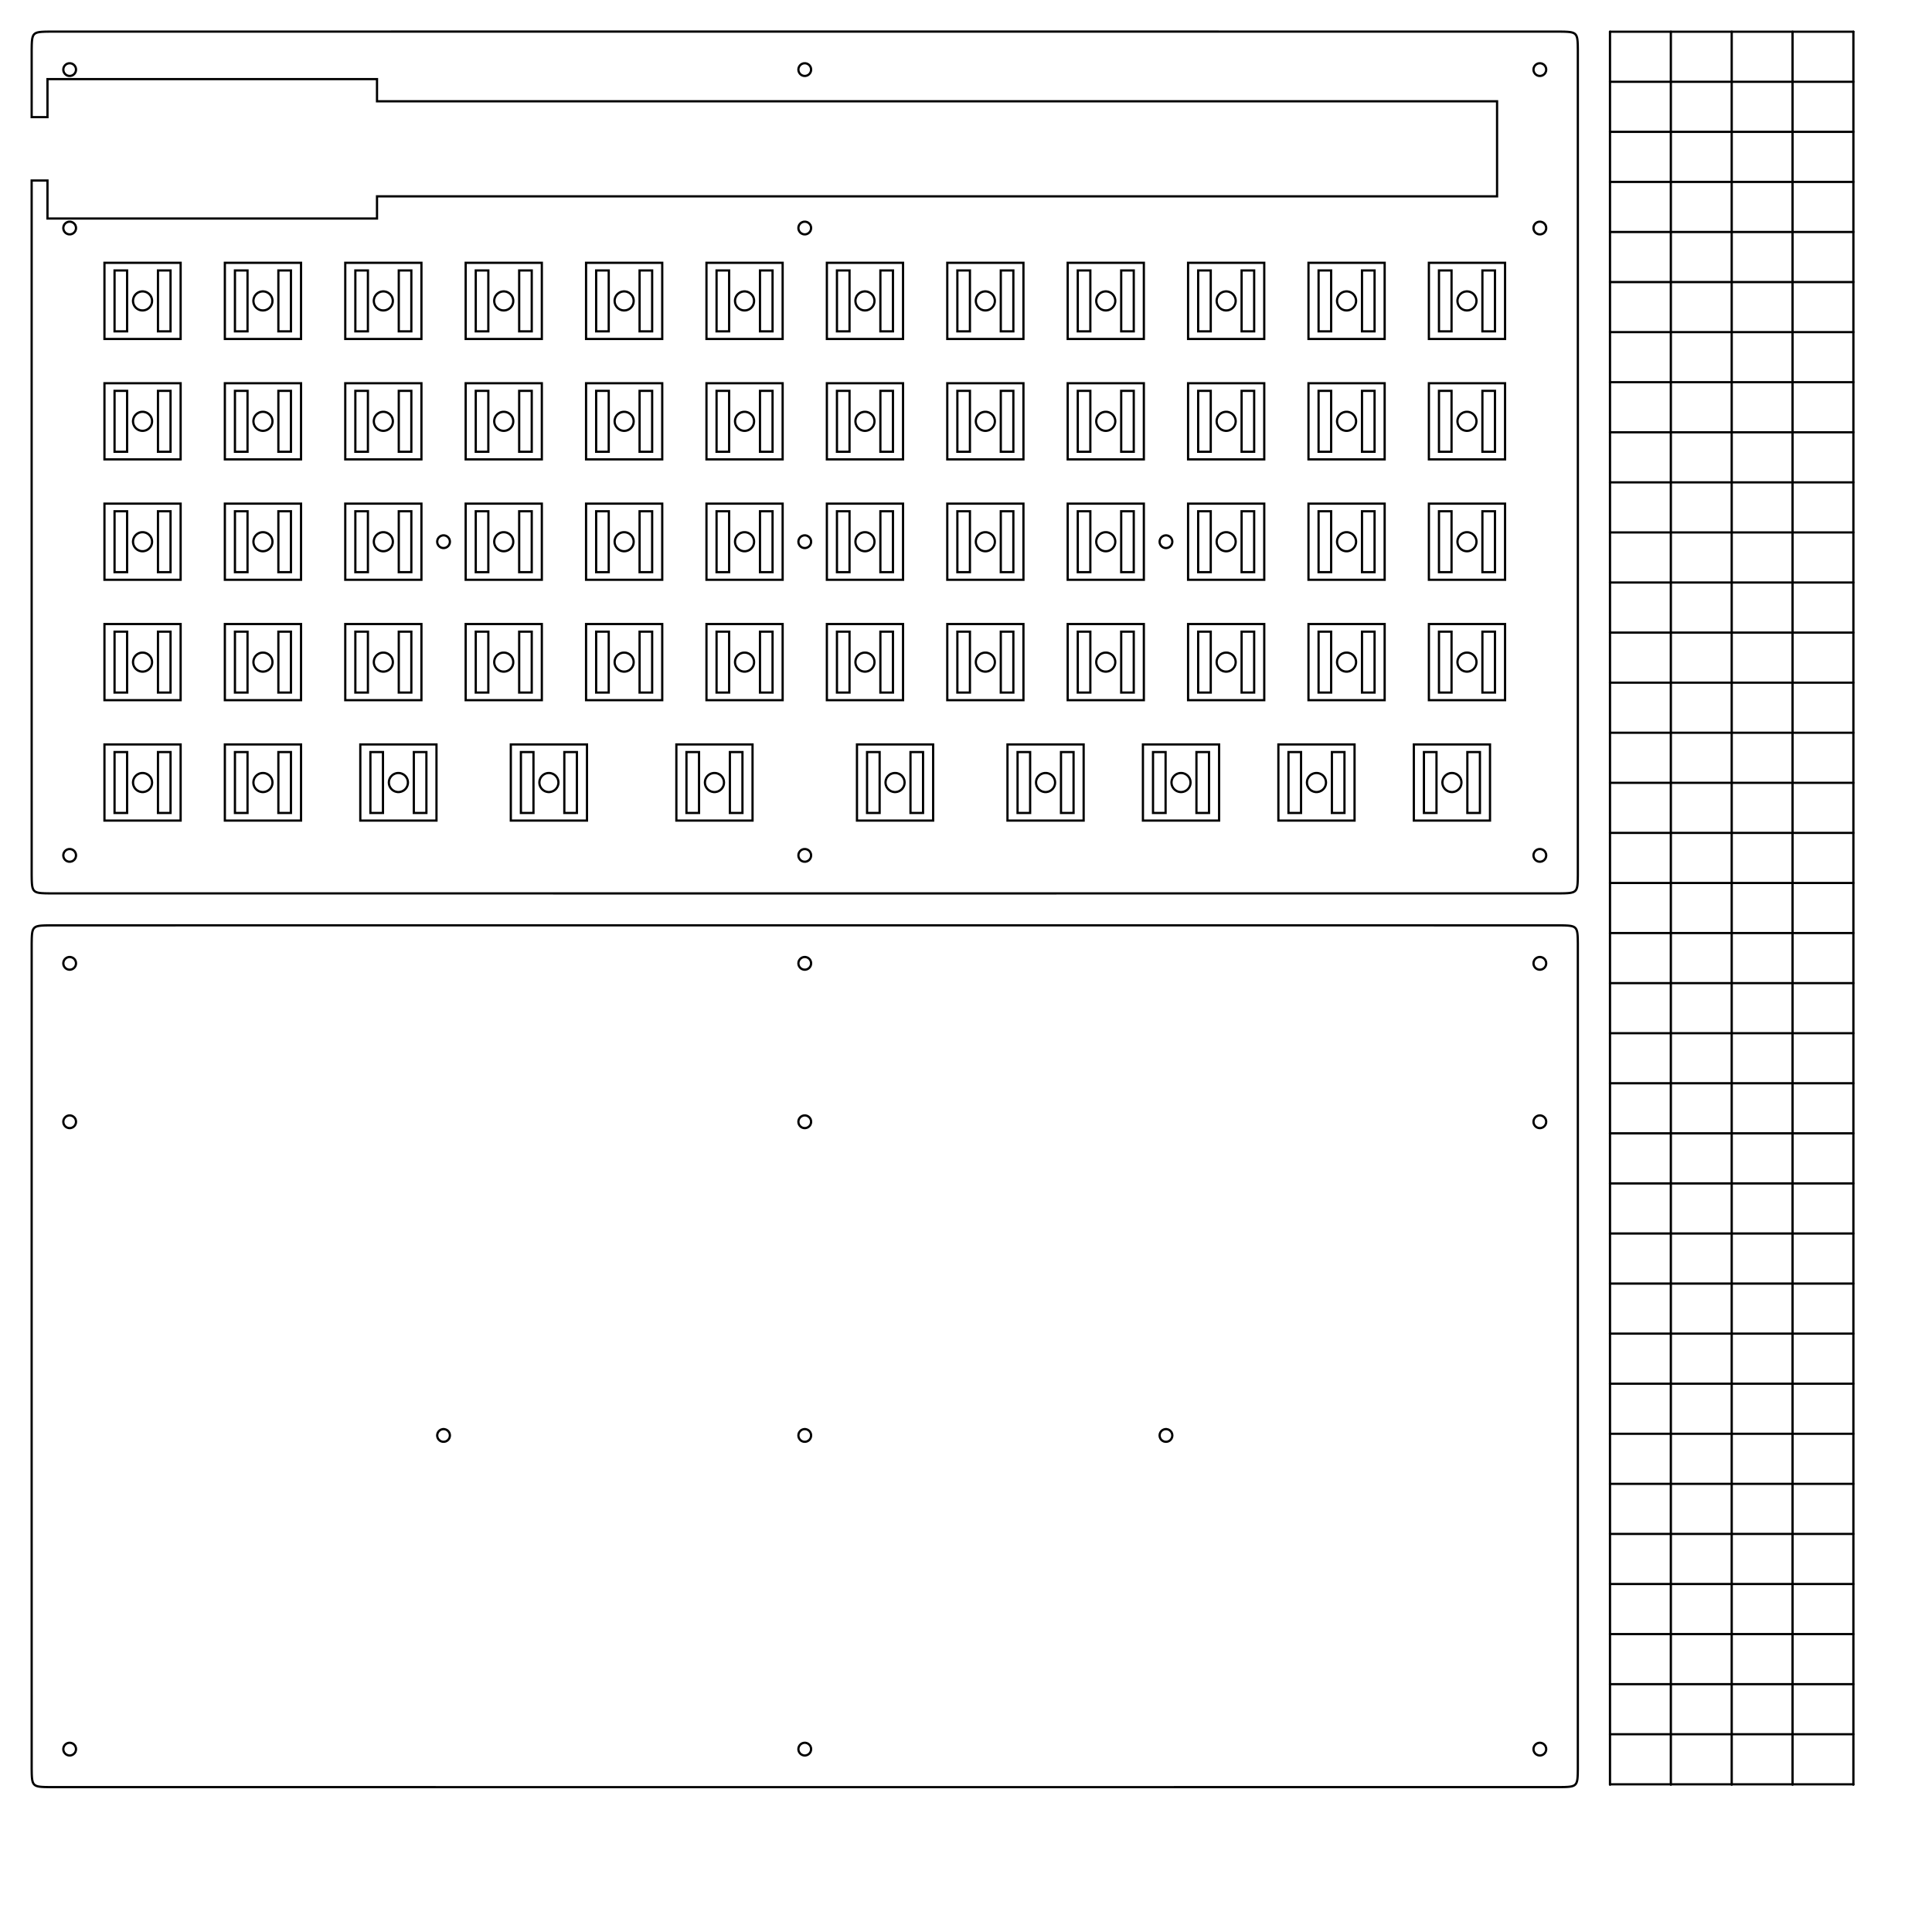<?xml version="1.0" encoding="UTF-8" standalone="no"?>
<!DOCTYPE svg PUBLIC "-//W3C//DTD SVG 1.1//EN" "http://www.w3.org/Graphics/SVG/1.1/DTD/svg11.dtd">
<svg width="12in" height="12in" viewBox="0 0 1152 1152" version="1.1" xmlns="http://www.w3.org/2000/svg" xmlns:xlink="http://www.w3.org/1999/xlink" xml:space="preserve" xmlns:serif="http://www.serif.com/" style="fill-rule:evenodd;clip-rule:evenodd;">
    <g id="Sheet-1-Cuts" serif:id="Sheet 1 Cuts">
        <g id="Bottom" transform="matrix(1.333,0,0,1.333,-102.047,274.016)">
            <path d="M774.247,593.846L776.52,593.807L777.841,593.741L778.771,593.649L779.474,593.527L780.038,593.375L780.497,593.188L780.877,592.963L781.197,592.695L781.466,592.376L781.69,591.996L781.877,591.539L782.031,590.981L782.152,590.28L782.246,589.362L782.311,588.054L782.348,585.817L782.362,401.102L782.348,216.387L782.311,214.15L782.246,212.843L782.152,211.924L782.031,211.224L781.877,210.666L781.69,210.209L781.466,209.828L781.197,209.51L780.877,209.242L780.497,209.017L780.038,208.83L779.474,208.677L778.771,208.556L777.841,208.463L776.52,208.398L774.247,208.359L436.535,208.346L98.824,208.359L96.551,208.398L95.23,208.463L94.3,208.556L93.597,208.677L93.033,208.83L92.574,209.017L92.194,209.242L91.874,209.51L91.604,209.828L91.38,210.209L91.193,210.666L91.04,211.224L90.918,211.924L90.825,212.843L90.76,214.15L90.723,216.387L90.709,401.102L90.723,585.817L90.76,588.054L90.825,589.362L90.918,590.28L91.04,590.981L91.193,591.539L91.38,591.996L91.604,592.376L91.874,592.695L92.194,592.963L92.574,593.188L93.033,593.375L93.597,593.527L94.3,593.649L95.23,593.741L96.551,593.807L98.824,593.846L436.535,593.858L774.247,593.846ZM107.374,228.182L106.707,228.018L106.098,227.699L105.585,227.243L105.194,226.678L104.95,226.036L104.868,225.354L104.95,224.673L105.194,224.031L105.585,223.465L106.098,223.01L106.707,222.691L107.374,222.526L108.06,222.526L108.726,222.691L109.335,223.01L109.848,223.465L110.239,224.031L110.483,224.673L110.565,225.354L110.483,226.036L110.239,226.678L109.848,227.243L109.335,227.699L108.726,228.018L108.06,228.182L107.374,228.182ZM436.192,228.182L435.525,228.018L434.917,227.699L434.403,227.243L434.013,226.678L433.769,226.036L433.687,225.354L433.769,224.673L434.013,224.031L434.403,223.465L434.917,223.01L435.525,222.691L436.192,222.526L436.879,222.526L437.546,222.691L438.154,223.01L438.668,223.465L439.058,224.031L439.301,224.673L439.384,225.354L439.301,226.036L439.058,226.678L438.668,227.243L438.154,227.699L437.546,228.018L436.879,228.182L436.192,228.182ZM765.011,228.182L764.345,228.018L763.736,227.699L763.223,227.243L762.831,226.678L762.588,226.036L762.506,225.354L762.588,224.673L762.831,224.031L763.223,223.465L763.736,223.01L764.345,222.691L765.011,222.526L765.697,222.526L766.363,222.691L766.973,223.01L767.486,223.465L767.877,224.031L768.121,224.673L768.203,225.354L768.121,226.036L767.877,226.678L767.486,227.243L766.973,227.699L766.363,228.018L765.697,228.182L765.011,228.182ZM107.374,299.049L106.707,298.884L106.098,298.565L105.585,298.109L105.194,297.544L104.95,296.902L104.868,296.22L104.95,295.539L105.194,294.897L105.585,294.331L106.098,293.876L106.707,293.557L107.374,293.392L108.06,293.392L108.726,293.557L109.335,293.876L109.848,294.331L110.239,294.897L110.483,295.539L110.565,296.22L110.483,296.902L110.239,297.544L109.848,298.109L109.335,298.565L108.726,298.884L108.06,299.049L107.374,299.049ZM436.192,299.049L435.525,298.884L434.917,298.565L434.403,298.109L434.013,297.544L433.769,296.902L433.687,296.22L433.769,295.539L434.013,294.897L434.403,294.331L434.917,293.876L435.525,293.557L436.192,293.392L436.879,293.392L437.546,293.557L438.154,293.876L438.668,294.331L439.058,294.897L439.301,295.539L439.384,296.22L439.301,296.902L439.058,297.544L438.668,298.109L438.154,298.565L437.546,298.884L436.879,299.049L436.192,299.049ZM765.011,299.049L764.345,298.884L763.736,298.565L763.223,298.109L762.831,297.544L762.588,296.902L762.506,296.22L762.588,295.539L762.831,294.897L763.223,294.331L763.736,293.876L764.345,293.557L765.011,293.392L765.697,293.392L766.363,293.557L766.973,293.876L767.486,294.331L767.877,294.897L768.121,295.539L768.203,296.22L768.121,296.902L767.877,297.544L767.486,298.109L766.973,298.565L766.363,298.884L765.697,299.049L765.011,299.049ZM274.617,439.363L273.95,439.199L273.342,438.88L272.828,438.425L272.438,437.859L272.195,437.217L272.112,436.535L272.195,435.854L272.438,435.212L272.828,434.646L273.342,434.191L273.95,433.872L274.617,433.707L275.304,433.707L275.971,433.872L276.579,434.191L277.093,434.646L277.483,435.212L277.727,435.854L277.809,436.535L277.727,437.217L277.483,437.859L277.093,438.425L276.579,438.88L275.971,439.199L275.304,439.363L274.617,439.363ZM436.192,439.363L435.525,439.199L434.917,438.88L434.403,438.425L434.013,437.859L433.769,437.217L433.687,436.535L433.769,435.854L434.013,435.212L434.403,434.646L434.917,434.191L435.525,433.872L436.192,433.707L436.879,433.707L437.546,433.872L438.154,434.191L438.668,434.646L439.058,435.212L439.301,435.854L439.384,436.535L439.301,437.217L439.058,437.859L438.668,438.425L438.154,438.88L437.546,439.199L436.879,439.363L436.192,439.363ZM597.767,439.363L597.1,439.199L596.492,438.88L595.978,438.425L595.588,437.859L595.344,437.217L595.261,436.535L595.344,435.854L595.588,435.212L595.978,434.646L596.492,434.191L597.1,433.872L597.767,433.707L598.454,433.707L599.121,433.872L599.729,434.191L600.243,434.646L600.633,435.212L600.876,435.854L600.959,436.535L600.876,437.217L600.633,437.859L600.243,438.425L599.729,438.88L599.121,439.199L598.454,439.363L597.767,439.363ZM107.374,579.679L106.707,579.514L106.098,579.195L105.585,578.739L105.194,578.174L104.95,577.532L104.868,576.85L104.95,576.169L105.194,575.527L105.585,574.961L106.098,574.506L106.707,574.187L107.374,574.022L108.06,574.022L108.726,574.187L109.335,574.506L109.848,574.961L110.239,575.527L110.483,576.169L110.565,576.85L110.483,577.532L110.239,578.174L109.848,578.739L109.335,579.195L108.726,579.514L108.06,579.679L107.374,579.679ZM436.192,579.679L435.525,579.514L434.917,579.195L434.403,578.739L434.013,578.174L433.769,577.532L433.687,576.85L433.769,576.169L434.013,575.527L434.403,574.961L434.917,574.506L435.525,574.187L436.192,574.022L436.879,574.022L437.546,574.187L438.154,574.506L438.668,574.961L439.058,575.527L439.301,576.169L439.384,576.85L439.301,577.532L439.058,578.174L438.668,578.739L438.154,579.195L437.546,579.514L436.879,579.679L436.192,579.679ZM765.011,579.679L764.345,579.514L763.736,579.195L763.223,578.739L762.831,578.174L762.588,577.532L762.506,576.85L762.588,576.169L762.831,575.527L763.223,574.961L763.736,574.506L764.345,574.187L765.011,574.022L765.697,574.022L766.363,574.187L766.973,574.506L767.486,574.961L767.877,575.527L768.121,576.169L768.203,576.85L768.121,577.532L767.877,578.174L767.486,578.739L766.973,579.195L766.363,579.514L765.697,579.679L765.011,579.679Z" style="fill:none;fill-rule:nonzero;stroke:black;stroke-width:1px;"/>
        </g>
        <g id="Inner-1" serif:id="Inner 1" transform="matrix(1.333,0,0,1.333,-102.047,-258.898)">
            <path d="M774.247,593.846L436.535,593.858L98.824,593.846L96.551,593.807L95.23,593.741L94.3,593.649L93.597,593.527L93.033,593.375L92.574,593.188L92.194,592.963L91.874,592.695L91.604,592.376L91.38,591.996L91.193,591.539L91.04,590.981L90.918,590.28L90.825,589.362L90.76,588.054L90.723,585.817L90.709,401.102L90.717,274.961L97.795,274.961L97.795,291.969L245.197,291.969L245.197,282.047L746.22,282.047L746.22,239.528L245.197,239.528L245.197,229.606L97.795,229.606L97.795,246.614L90.72,246.614L90.723,216.387L90.76,214.15L90.825,212.843L90.918,211.924L91.04,211.224L91.193,210.666L91.38,210.209L91.604,209.828L91.874,209.51L92.194,209.242L92.574,209.017L93.033,208.83L93.597,208.677L94.3,208.556L95.23,208.463L96.551,208.398L98.824,208.359L436.535,208.346L774.247,208.359L776.52,208.398L777.841,208.463L778.771,208.556L779.474,208.677L780.038,208.83L780.497,209.017L780.877,209.242L781.197,209.51L781.466,209.828L781.69,210.209L781.877,210.666L782.031,211.224L782.152,211.924L782.246,212.843L782.311,214.15L782.348,216.387L782.362,401.102L782.348,585.817L782.311,588.054L782.246,589.362L782.152,590.28L782.031,590.981L781.877,591.539L781.69,591.996L781.466,592.376L781.197,592.695L780.877,592.963L780.497,593.188L780.038,593.375L779.474,593.527L778.771,593.649L777.841,593.741L776.52,593.807L774.247,593.846ZM230.995,399.713L265.068,399.713L265.068,365.641L230.995,365.641L230.995,399.713ZM177.137,507.43L211.209,507.43L211.209,473.357L177.137,473.357L177.137,507.43ZM661.861,507.43L695.934,507.43L695.934,473.357L661.861,473.357L661.861,507.43ZM284.854,507.43L318.926,507.43L318.926,473.357L284.854,473.357L284.854,507.43ZM230.995,453.572L265.068,453.572L265.068,419.499L230.995,419.499L230.995,453.572ZM284.854,345.855L318.926,345.855L318.926,311.783L284.854,311.783L284.854,345.855ZM608.003,345.855L642.076,345.855L642.076,311.783L608.003,311.783L608.003,345.855ZM230.995,507.43L265.068,507.43L265.068,473.357L230.995,473.357L230.995,507.43ZM715.72,507.43L749.792,507.43L749.792,473.357L715.72,473.357L715.72,507.43ZM123.279,507.43L157.351,507.43L157.351,473.357L123.279,473.357L123.279,507.43ZM392.57,399.713L426.643,399.713L426.643,365.641L392.57,365.641L392.57,399.713ZM177.137,345.855L211.209,345.855L211.209,311.783L177.137,311.783L177.137,345.855ZM177.137,399.713L211.209,399.713L211.209,365.641L177.137,365.641L177.137,399.713ZM608.003,453.572L642.076,453.572L642.076,419.499L608.003,419.499L608.003,453.572ZM661.861,453.572L695.934,453.572L695.934,419.499L661.861,419.499L661.861,453.572ZM107.374,228.182L108.06,228.182L108.726,228.018L109.335,227.699L109.848,227.243L110.239,226.678L110.483,226.036L110.565,225.354L110.483,224.673L110.239,224.031L109.848,223.465L109.335,223.01L108.726,222.691L108.06,222.526L107.374,222.526L106.707,222.691L106.098,223.01L105.585,223.465L105.194,224.031L104.95,224.673L104.868,225.354L104.95,226.036L105.194,226.678L105.585,227.243L106.098,227.699L106.707,228.018L107.374,228.182ZM284.854,453.572L318.926,453.572L318.926,419.499L284.854,419.499L284.854,453.572ZM436.192,228.182L436.879,228.182L437.546,228.018L438.154,227.699L438.668,227.243L439.058,226.678L439.301,226.036L439.384,225.354L439.301,224.673L439.058,224.031L438.668,223.465L438.154,223.01L437.546,222.691L436.879,222.526L436.192,222.526L435.525,222.691L434.917,223.01L434.403,223.465L434.013,224.031L433.769,224.673L433.687,225.354L433.769,226.036L434.013,226.678L434.403,227.243L434.917,227.699L435.525,228.018L436.192,228.182ZM338.712,453.572L372.784,453.572L372.784,419.499L338.712,419.499L338.712,453.572ZM392.57,453.572L426.643,453.572L426.643,419.499L392.57,419.499L392.57,453.572ZM708.987,561.288L743.06,561.288L743.06,527.216L708.987,527.216L708.987,561.288ZM648.397,561.288L682.469,561.288L682.469,527.216L648.397,527.216L648.397,561.288ZM392.57,345.855L426.643,345.855L426.643,311.783L392.57,311.783L392.57,345.855ZM554.145,453.572L588.217,453.572L588.217,419.499L554.145,419.499L554.145,453.572ZM446.428,453.572L480.501,453.572L480.501,419.499L446.428,419.499L446.428,453.572ZM177.137,453.572L211.209,453.572L211.209,419.499L177.137,419.499L177.137,453.572ZM123.279,561.288L157.351,561.288L157.351,527.216L123.279,527.216L123.279,561.288ZM177.137,561.288L211.209,561.288L211.209,527.216L177.137,527.216L177.137,561.288ZM107.374,299.049L108.06,299.049L108.726,298.884L109.335,298.565L109.848,298.109L110.239,297.544L110.483,296.902L110.565,296.22L110.483,295.539L110.239,294.897L109.848,294.331L109.335,293.876L108.726,293.557L108.06,293.392L107.374,293.392L106.707,293.557L106.098,293.876L105.585,294.331L105.194,294.897L104.95,295.539L104.868,296.22L104.95,296.902L105.194,297.544L105.585,298.109L106.098,298.565L106.707,298.884L107.374,299.049ZM446.428,345.855L480.501,345.855L480.501,311.783L446.428,311.783L446.428,345.855ZM338.712,507.43L372.784,507.43L372.784,473.357L338.712,473.357L338.712,507.43ZM392.57,507.43L426.643,507.43L426.643,473.357L392.57,473.357L392.57,507.43ZM715.72,399.713L749.792,399.713L749.792,365.641L715.72,365.641L715.72,399.713ZM107.374,579.679L108.06,579.679L108.726,579.514L109.335,579.195L109.848,578.739L110.239,578.174L110.483,577.532L110.565,576.85L110.483,576.169L110.239,575.527L109.848,574.961L109.335,574.506L108.726,574.187L108.06,574.022L107.374,574.022L106.707,574.187L106.098,574.506L105.585,574.961L105.194,575.527L104.95,576.169L104.868,576.85L104.95,577.532L105.194,578.174L105.585,578.739L106.098,579.195L106.707,579.514L107.374,579.679ZM436.192,579.679L436.879,579.679L437.546,579.514L438.154,579.195L438.668,578.739L439.058,578.174L439.301,577.532L439.384,576.85L439.301,576.169L439.058,575.527L438.668,574.961L438.154,574.506L437.546,574.187L436.879,574.022L436.192,574.022L435.525,574.187L434.917,574.506L434.403,574.961L434.013,575.527L433.769,576.169L433.687,576.85L433.769,577.532L434.013,578.174L434.403,578.739L434.917,579.195L435.525,579.514L436.192,579.679ZM715.72,453.572L749.792,453.572L749.792,419.499L715.72,419.499L715.72,453.572ZM123.279,453.572L157.351,453.572L157.351,419.499L123.279,419.499L123.279,453.572ZM661.861,345.855L695.934,345.855L695.934,311.783L661.861,311.783L661.861,345.855ZM554.145,345.855L588.217,345.855L588.217,311.783L554.145,311.783L554.145,345.855ZM123.279,345.855L157.351,345.855L157.351,311.783L123.279,311.783L123.279,345.855ZM338.712,345.855L372.784,345.855L372.784,311.783L338.712,311.783L338.712,345.855ZM379.106,561.288L413.178,561.288L413.178,527.216L379.106,527.216L379.106,561.288ZM554.145,399.713L588.217,399.713L588.217,365.641L554.145,365.641L554.145,399.713ZM500.287,399.713L534.359,399.713L534.359,365.641L500.287,365.641L500.287,399.713ZM587.806,561.288L621.879,561.288L621.879,527.216L587.806,527.216L587.806,561.288ZM527.216,561.288L561.288,561.288L561.288,527.216L527.216,527.216L527.216,561.288ZM237.728,561.288L271.8,561.288L271.8,527.216L237.728,527.216L237.728,561.288ZM765.011,579.679L765.697,579.679L766.363,579.514L766.973,579.195L767.486,578.739L767.877,578.174L768.121,577.532L768.203,576.85L768.121,576.169L767.877,575.527L767.486,574.961L766.973,574.506L766.363,574.187L765.697,574.022L765.011,574.022L764.345,574.187L763.736,574.506L763.223,574.961L762.831,575.527L762.588,576.169L762.506,576.85L762.588,577.532L762.831,578.174L763.223,578.739L763.736,579.195L764.345,579.514L765.011,579.679ZM436.192,299.049L436.879,299.049L437.546,298.884L438.154,298.565L438.668,298.109L439.058,297.544L439.301,296.902L439.384,296.22L439.301,295.539L439.058,294.897L438.668,294.331L438.154,293.876L437.546,293.557L436.879,293.392L436.192,293.392L435.525,293.557L434.917,293.876L434.403,294.331L434.013,294.897L433.769,295.539L433.687,296.22L433.769,296.902L434.013,297.544L434.403,298.109L434.917,298.565L435.525,298.884L436.192,299.049ZM715.72,345.855L749.792,345.855L749.792,311.783L715.72,311.783L715.72,345.855ZM500.287,345.855L534.359,345.855L534.359,311.783L500.287,311.783L500.287,345.855ZM765.011,299.049L765.697,299.049L766.363,298.884L766.973,298.565L767.486,298.109L767.877,297.544L768.121,296.902L768.203,296.22L768.121,295.539L767.877,294.897L767.486,294.331L766.973,293.876L766.363,293.557L765.697,293.392L765.011,293.392L764.345,293.557L763.736,293.876L763.223,294.331L762.831,294.897L762.588,295.539L762.506,296.22L762.588,296.902L762.831,297.544L763.223,298.109L763.736,298.565L764.345,298.884L765.011,299.049ZM274.617,439.363L275.304,439.363L275.971,439.199L276.579,438.88L277.093,438.425L277.483,437.859L277.727,437.217L277.809,436.535L277.727,435.854L277.483,435.212L277.093,434.646L276.579,434.191L275.971,433.872L275.304,433.707L274.617,433.707L273.95,433.872L273.342,434.191L272.828,434.646L272.438,435.212L272.195,435.854L272.112,436.535L272.195,437.217L272.438,437.859L272.828,438.425L273.342,438.88L273.95,439.199L274.617,439.363ZM436.192,439.363L436.879,439.363L437.546,439.199L438.154,438.88L438.668,438.425L439.058,437.859L439.301,437.217L439.384,436.535L439.301,435.854L439.058,435.212L438.668,434.646L438.154,434.191L437.546,433.872L436.879,433.707L436.192,433.707L435.525,433.872L434.917,434.191L434.403,434.646L434.013,435.212L433.769,435.854L433.687,436.535L433.769,437.217L434.013,437.859L434.403,438.425L434.917,438.88L435.525,439.199L436.192,439.363ZM597.767,439.363L598.454,439.363L599.121,439.199L599.729,438.88L600.243,438.425L600.633,437.859L600.876,437.217L600.959,436.535L600.876,435.854L600.633,435.212L600.243,434.646L599.729,434.191L599.121,433.872L598.454,433.707L597.767,433.707L597.1,433.872L596.492,434.191L595.978,434.646L595.588,435.212L595.344,435.854L595.261,436.535L595.344,437.217L595.588,437.859L595.978,438.425L596.492,438.88L597.1,439.199L597.767,439.363ZM446.428,399.713L480.501,399.713L480.501,365.641L446.428,365.641L446.428,399.713ZM284.854,399.713L318.926,399.713L318.926,365.641L284.854,365.641L284.854,399.713ZM608.003,399.713L642.076,399.713L642.076,365.641L608.003,365.641L608.003,399.713ZM765.011,228.182L765.697,228.182L766.363,228.018L766.973,227.699L767.486,227.243L767.877,226.678L768.121,226.036L768.203,225.354L768.121,224.673L767.877,224.031L767.486,223.465L766.973,223.01L766.363,222.691L765.697,222.526L765.011,222.526L764.345,222.691L763.736,223.01L763.223,223.465L762.831,224.031L762.588,224.673L762.506,225.354L762.588,226.036L762.831,226.678L763.223,227.243L763.736,227.699L764.345,228.018L765.011,228.182ZM446.428,507.43L480.501,507.43L480.501,473.357L446.428,473.357L446.428,507.43ZM500.287,507.43L534.359,507.43L534.359,473.357L500.287,473.357L500.287,507.43ZM554.145,507.43L588.217,507.43L588.217,473.357L554.145,473.357L554.145,507.43ZM608.003,507.43L642.076,507.43L642.076,473.357L608.003,473.357L608.003,507.43ZM500.287,453.572L534.359,453.572L534.359,419.499L500.287,419.499L500.287,453.572ZM230.995,345.855L265.068,345.855L265.068,311.783L230.995,311.783L230.995,345.855ZM661.861,399.713L695.934,399.713L695.934,365.641L661.861,365.641L661.861,399.713ZM338.712,399.713L372.784,399.713L372.784,365.641L338.712,365.641L338.712,399.713ZM123.279,399.713L157.351,399.713L157.351,365.641L123.279,365.641L123.279,399.713ZM459.893,561.288L493.965,561.288L493.965,527.216L459.893,527.216L459.893,561.288ZM305.05,561.288L339.123,561.288L339.123,527.216L305.05,527.216L305.05,561.288Z" style="fill:none;stroke:black;stroke-width:1px;"/>
        </g>
        <g id="Stem-Cuts" serif:id="Stem Cuts" transform="matrix(1.333,0,0,1.333,-102.047,-231.465)">
            <path d="M564.28,294.624L558.657,294.624L558.657,321.865L564.28,321.865L564.28,294.624ZM529.847,294.624L524.224,294.624L524.224,321.865L529.847,321.865L529.847,294.624ZM133.413,294.624L127.791,294.624L127.791,321.865L133.413,321.865L133.413,294.624ZM152.838,294.624L147.217,294.624L147.217,321.865L152.838,321.865L152.838,294.624ZM745.279,294.624L739.658,294.624L739.658,321.865L745.279,321.865L745.279,294.624ZM187.272,294.624L181.649,294.624L181.649,321.865L187.272,321.865L187.272,294.624ZM206.697,294.624L201.074,294.624L201.074,321.865L206.697,321.865L206.697,294.624ZM725.854,294.624L720.232,294.624L720.232,321.865L725.854,321.865L725.854,294.624ZM241.13,294.624L235.507,294.624L235.507,321.865L241.13,321.865L241.13,294.624ZM260.556,294.624L254.933,294.624L254.933,321.865L260.556,321.865L260.556,294.624ZM691.422,294.624L685.799,294.624L685.799,321.865L691.422,321.865L691.422,294.624ZM294.989,294.624L289.366,294.624L289.366,321.865L294.989,321.865L294.989,294.624ZM314.414,294.624L308.791,294.624L308.791,321.865L314.414,321.865L314.414,294.624ZM671.996,294.624L666.374,294.624L666.374,321.865L671.996,321.865L671.996,294.624ZM348.847,294.624L343.224,294.624L343.224,321.865L348.847,321.865L348.847,294.624ZM368.272,294.624L362.649,294.624L362.649,321.865L368.272,321.865L368.272,294.624ZM637.563,294.624L631.941,294.624L631.941,321.865L637.563,321.865L637.563,294.624ZM402.705,294.624L397.082,294.624L397.082,321.865L402.705,321.865L402.705,294.624ZM422.13,294.624L416.508,294.624L416.508,321.865L422.13,321.865L422.13,294.624ZM618.138,294.624L612.515,294.624L612.515,321.865L618.138,321.865L618.138,294.624ZM456.563,294.624L450.941,294.624L450.941,321.865L456.563,321.865L456.563,294.624ZM475.989,294.624L470.366,294.624L470.366,321.865L475.989,321.865L475.989,294.624ZM583.705,294.624L578.082,294.624L578.082,321.865L583.705,321.865L583.705,294.624ZM510.422,294.624L504.799,294.624L504.799,321.865L510.422,321.865L510.422,294.624ZM410.654,312.38L411.32,312.151L411.94,311.816L412.496,311.384L412.973,310.865L413.358,310.275L413.641,309.63L413.814,308.947L413.872,308.245L413.814,307.543L413.641,306.859L413.358,306.214L412.973,305.624L412.496,305.106L411.94,304.673L411.32,304.338L410.654,304.109L409.959,303.993L409.254,303.993L408.559,304.109L407.892,304.338L407.273,304.673L406.717,305.106L406.24,305.624L405.854,306.214L405.571,306.859L405.398,307.543L405.34,308.245L405.398,308.947L405.571,309.63L405.854,310.275L406.24,310.865L406.717,311.384L407.273,311.816L407.892,312.151L408.559,312.38L409.254,312.496L409.959,312.496L410.654,312.38ZM195.221,312.38L195.887,312.151L196.507,311.816L197.063,311.384L197.54,310.865L197.925,310.275L198.208,309.63L198.381,308.947L198.439,308.245L198.381,307.543L198.208,306.859L197.925,306.214L197.54,305.624L197.063,305.106L196.507,304.673L195.887,304.338L195.221,304.109L194.526,303.993L193.821,303.993L193.126,304.109L192.459,304.338L191.84,304.673L191.284,305.106L190.807,305.624L190.421,306.214L190.138,306.859L189.965,307.543L189.907,308.245L189.965,308.947L190.138,309.63L190.421,310.275L190.807,310.865L191.284,311.384L191.84,311.816L192.459,312.151L193.126,312.38L193.821,312.496L194.526,312.496L195.221,312.38ZM518.37,312.38L519.037,312.151L519.656,311.816L520.212,311.384L520.69,310.865L521.075,310.275L521.358,309.63L521.531,308.947L521.589,308.245L521.531,307.543L521.358,306.859L521.075,306.214L520.69,305.624L520.212,305.106L519.656,304.673L519.037,304.338L518.37,304.109L517.675,303.993L516.97,303.993L516.275,304.109L515.609,304.338L514.989,304.673L514.433,305.106L513.956,305.624L513.571,306.214L513.288,306.859L513.115,307.543L513.057,308.245L513.115,308.947L513.288,309.63L513.571,310.275L513.956,310.865L514.433,311.384L514.989,311.816L515.609,312.151L516.275,312.38L516.97,312.496L517.675,312.496L518.37,312.38ZM464.512,312.38L465.178,312.151L465.798,311.816L466.354,311.384L466.831,310.865L467.217,310.275L467.5,309.63L467.673,308.947L467.731,308.245L467.673,307.543L467.5,306.859L467.217,306.214L466.831,305.624L466.354,305.106L465.798,304.673L465.178,304.338L464.512,304.109L463.817,303.993L463.112,303.993L462.417,304.109L461.751,304.338L461.131,304.673L460.575,305.106L460.098,305.624L459.713,306.214L459.43,306.859L459.257,307.543L459.198,308.245L459.257,308.947L459.43,309.63L459.713,310.275L460.098,310.865L460.575,311.384L461.131,311.816L461.751,312.151L462.417,312.38L463.112,312.496L463.817,312.496L464.512,312.38ZM572.229,312.38L572.895,312.151L573.515,311.816L574.07,311.384L574.548,310.865L574.933,310.275L575.216,309.63L575.389,308.947L575.447,308.245L575.389,307.543L575.216,306.859L574.933,306.214L574.548,305.624L574.07,305.106L573.515,304.673L572.895,304.338L572.229,304.109L571.533,303.993L570.829,303.993L570.134,304.109L569.467,304.338L568.848,304.673L568.292,305.106L567.814,305.624L567.429,306.214L567.146,306.859L566.973,307.543L566.915,308.245L566.973,308.947L567.146,309.63L567.429,310.275L567.814,310.865L568.292,311.384L568.848,311.816L569.467,312.151L570.134,312.38L570.829,312.496L571.533,312.496L572.229,312.38ZM733.802,312.38L734.471,312.151L735.089,311.816L735.644,311.384L736.123,310.865L736.509,310.275L736.79,309.63L736.963,308.947L737.022,308.245L736.963,307.543L736.79,306.859L736.509,306.214L736.123,305.624L735.644,305.106L735.089,304.673L734.471,304.338L733.802,304.109L733.107,303.993L732.404,303.993L731.71,304.109L731.041,304.338L730.423,304.673L729.867,305.106L729.388,305.624L729.003,306.214L728.722,306.859L728.549,307.543L728.49,308.245L728.549,308.947L728.722,309.63L729.003,310.275L729.388,310.865L729.867,311.384L730.423,311.816L731.041,312.151L731.71,312.38L732.404,312.496L733.107,312.496L733.802,312.38ZM356.795,312.38L357.462,312.151L358.082,311.816L358.637,311.384L359.115,310.865L359.5,310.275L359.783,309.63L359.956,308.947L360.014,308.245L359.956,307.543L359.783,306.859L359.5,306.214L359.115,305.624L358.637,305.106L358.082,304.673L357.462,304.338L356.795,304.109L356.1,303.993L355.396,303.993L354.701,304.109L354.034,304.338L353.415,304.673L352.859,305.106L352.381,305.624L351.996,306.214L351.713,306.859L351.54,307.543L351.482,308.245L351.54,308.947L351.713,309.63L351.996,310.275L352.381,310.865L352.859,311.384L353.415,311.816L354.034,312.151L354.701,312.38L355.396,312.496L356.1,312.496L356.795,312.38ZM626.087,312.38L626.753,312.151L627.373,311.816L627.929,311.384L628.406,310.865L628.791,310.275L629.074,309.63L629.247,308.947L629.306,308.245L629.247,307.543L629.074,306.859L628.791,306.214L628.406,305.624L627.929,305.106L627.373,304.673L626.753,304.338L626.087,304.109L625.392,303.993L624.687,303.993L623.992,304.109L623.326,304.338L622.706,304.673L622.15,305.106L621.673,305.624L621.287,306.214L621.004,306.859L620.831,307.543L620.773,308.245L620.831,308.947L621.004,309.63L621.287,310.275L621.673,310.865L622.15,311.384L622.706,311.816L623.326,312.151L623.992,312.38L624.687,312.496L625.392,312.496L626.087,312.38ZM302.937,312.38L303.604,312.151L304.223,311.816L304.779,311.384L305.256,310.865L305.642,310.275L305.925,309.63L306.098,308.947L306.156,308.245L306.098,307.543L305.925,306.859L305.642,306.214L305.256,305.624L304.779,305.106L304.223,304.673L303.604,304.338L302.937,304.109L302.242,303.993L301.537,303.993L300.842,304.109L300.176,304.338L299.556,304.673L299,305.106L298.523,305.624L298.138,306.214L297.855,306.859L297.682,307.543L297.624,308.245L297.682,308.947L297.855,309.63L298.138,310.275L298.523,310.865L299,311.384L299.556,311.816L300.176,312.151L300.842,312.38L301.537,312.496L302.242,312.496L302.937,312.38ZM249.079,312.38L249.745,312.151L250.365,311.816L250.921,311.384L251.398,310.865L251.783,310.275L252.067,309.63L252.24,308.947L252.298,308.245L252.24,307.543L252.067,306.859L251.783,306.214L251.398,305.624L250.921,305.106L250.365,304.673L249.745,304.338L249.079,304.109L248.384,303.993L247.679,303.993L246.984,304.109L246.318,304.338L245.698,304.673L245.142,305.106L244.665,305.624L244.28,306.214L243.996,306.859L243.823,307.543L243.765,308.245L243.823,308.947L243.996,309.63L244.28,310.275L244.665,310.865L245.142,311.384L245.698,311.816L246.318,312.151L246.984,312.38L247.679,312.496L248.384,312.496L249.079,312.38ZM679.945,312.38L680.611,312.151L681.231,311.816L681.787,311.384L682.264,310.865L682.65,310.275L682.933,309.63L683.106,308.947L683.164,308.245L683.106,307.543L682.933,306.859L682.65,306.214L682.264,305.624L681.787,305.106L681.231,304.673L680.611,304.338L679.945,304.109L679.25,303.993L678.545,303.993L677.85,304.109L677.184,304.338L676.564,304.673L676.008,305.106L675.531,305.624L675.146,306.214L674.863,306.859L674.69,307.543L674.631,308.245L674.69,308.947L674.863,309.63L675.146,310.275L675.531,310.865L676.008,311.384L676.564,311.816L677.184,312.151L677.85,312.38L678.545,312.496L679.25,312.496L679.945,312.38ZM141.361,312.38L142.03,312.151L142.648,311.816L143.203,311.384L143.683,310.865L144.068,310.275L144.349,309.63L144.522,308.947L144.581,308.245L144.522,307.543L144.349,306.859L144.068,306.214L143.683,305.624L143.203,305.106L142.648,304.673L142.03,304.338L141.361,304.109L140.666,303.993L139.963,303.993L139.269,304.109L138.6,304.338L137.982,304.673L137.426,305.106L136.947,305.624L136.562,306.214L136.281,306.859L136.108,307.543L136.049,308.245L136.108,308.947L136.281,309.63L136.562,310.275L136.947,310.865L137.426,311.384L137.982,311.816L138.6,312.151L139.269,312.38L139.963,312.496L140.666,312.496L141.361,312.38ZM529.847,348.483L524.224,348.483L524.224,375.724L529.847,375.724L529.847,348.483ZM564.28,348.483L558.657,348.483L558.657,375.724L564.28,375.724L564.28,348.483ZM133.413,348.483L127.791,348.483L127.791,375.724L133.413,375.724L133.413,348.483ZM152.838,348.483L147.217,348.483L147.217,375.724L152.838,375.724L152.838,348.483ZM745.279,348.483L739.658,348.483L739.658,375.724L745.279,375.724L745.279,348.483ZM187.272,348.483L181.649,348.483L181.649,375.724L187.272,375.724L187.272,348.483ZM206.697,348.483L201.074,348.483L201.074,375.724L206.697,375.724L206.697,348.483ZM725.854,348.483L720.232,348.483L720.232,375.724L725.854,375.724L725.854,348.483ZM241.13,348.483L235.507,348.483L235.507,375.724L241.13,375.724L241.13,348.483ZM260.556,348.483L254.933,348.483L254.933,375.724L260.556,375.724L260.556,348.483ZM691.422,348.483L685.799,348.483L685.799,375.724L691.422,375.724L691.422,348.483ZM294.989,348.483L289.366,348.483L289.366,375.724L294.989,375.724L294.989,348.483ZM314.414,348.483L308.791,348.483L308.791,375.724L314.414,375.724L314.414,348.483ZM671.996,348.483L666.374,348.483L666.374,375.724L671.996,375.724L671.996,348.483ZM348.847,348.483L343.224,348.483L343.224,375.724L348.847,375.724L348.847,348.483ZM368.272,348.483L362.649,348.483L362.649,375.724L368.272,375.724L368.272,348.483ZM637.563,348.483L631.941,348.483L631.941,375.724L637.563,375.724L637.563,348.483ZM402.705,348.483L397.082,348.483L397.082,375.724L402.705,375.724L402.705,348.483ZM422.13,348.483L416.508,348.483L416.508,375.724L422.13,375.724L422.13,348.483ZM618.138,348.483L612.515,348.483L612.515,375.724L618.138,375.724L618.138,348.483ZM456.563,348.483L450.941,348.483L450.941,375.724L456.563,375.724L456.563,348.483ZM475.989,348.483L470.366,348.483L470.366,375.724L475.989,375.724L475.989,348.483ZM583.705,348.483L578.082,348.483L578.082,375.724L583.705,375.724L583.705,348.483ZM510.422,348.483L504.799,348.483L504.799,375.724L510.422,375.724L510.422,348.483ZM733.802,366.239L734.471,366.01L735.089,365.674L735.644,365.242L736.123,364.723L736.509,364.134L736.79,363.488L736.963,362.805L737.022,362.103L736.963,361.401L736.79,360.718L736.509,360.073L736.123,359.483L735.644,358.964L735.089,358.532L734.471,358.196L733.802,357.968L733.107,357.851L732.404,357.851L731.71,357.968L731.041,358.196L730.423,358.532L729.867,358.964L729.388,359.483L729.003,360.073L728.722,360.718L728.549,361.401L728.49,362.103L728.549,362.805L728.722,363.488L729.003,364.134L729.388,364.723L729.867,365.242L730.423,365.674L731.041,366.01L731.71,366.239L732.404,366.355L733.107,366.355L733.802,366.239ZM141.361,366.239L142.03,366.01L142.648,365.674L143.203,365.242L143.683,364.723L144.068,364.134L144.349,363.488L144.522,362.805L144.581,362.103L144.522,361.401L144.349,360.718L144.068,360.073L143.683,359.483L143.203,358.964L142.648,358.532L142.03,358.196L141.361,357.968L140.666,357.851L139.963,357.851L139.269,357.968L138.6,358.196L137.982,358.532L137.426,358.964L136.947,359.483L136.562,360.073L136.281,360.718L136.108,361.401L136.049,362.103L136.108,362.805L136.281,363.488L136.562,364.134L136.947,364.723L137.426,365.242L137.982,365.674L138.6,366.01L139.269,366.239L139.963,366.355L140.666,366.355L141.361,366.239ZM518.37,366.239L519.037,366.01L519.656,365.674L520.212,365.242L520.69,364.723L521.075,364.134L521.358,363.488L521.531,362.805L521.589,362.103L521.531,361.401L521.358,360.718L521.075,360.073L520.69,359.483L520.212,358.964L519.656,358.532L519.037,358.196L518.37,357.968L517.675,357.851L516.97,357.851L516.275,357.968L515.609,358.196L514.989,358.532L514.433,358.964L513.956,359.483L513.571,360.073L513.288,360.718L513.115,361.401L513.057,362.103L513.115,362.805L513.288,363.488L513.571,364.134L513.956,364.723L514.433,365.242L514.989,365.674L515.609,366.01L516.275,366.239L516.97,366.355L517.675,366.355L518.37,366.239ZM464.512,366.239L465.178,366.01L465.798,365.674L466.354,365.242L466.831,364.723L467.217,364.134L467.5,363.488L467.673,362.805L467.731,362.103L467.673,361.401L467.5,360.718L467.217,360.073L466.831,359.483L466.354,358.964L465.798,358.532L465.178,358.196L464.512,357.968L463.817,357.851L463.112,357.851L462.417,357.968L461.751,358.196L461.131,358.532L460.575,358.964L460.098,359.483L459.713,360.073L459.43,360.718L459.257,361.401L459.198,362.103L459.257,362.805L459.43,363.488L459.713,364.134L460.098,364.723L460.575,365.242L461.131,365.674L461.751,366.01L462.417,366.239L463.112,366.355L463.817,366.355L464.512,366.239ZM572.229,366.239L572.895,366.01L573.515,365.674L574.07,365.242L574.548,364.723L574.933,364.134L575.216,363.488L575.389,362.805L575.447,362.103L575.389,361.401L575.216,360.718L574.933,360.073L574.548,359.483L574.07,358.964L573.515,358.532L572.895,358.196L572.229,357.968L571.533,357.851L570.829,357.851L570.134,357.968L569.467,358.196L568.848,358.532L568.292,358.964L567.814,359.483L567.429,360.073L567.146,360.718L566.973,361.401L566.915,362.103L566.973,362.805L567.146,363.488L567.429,364.134L567.814,364.723L568.292,365.242L568.848,365.674L569.467,366.01L570.134,366.239L570.829,366.355L571.533,366.355L572.229,366.239ZM410.654,366.239L411.32,366.01L411.94,365.674L412.496,365.242L412.973,364.723L413.358,364.134L413.641,363.488L413.814,362.805L413.872,362.103L413.814,361.401L413.641,360.718L413.358,360.073L412.973,359.483L412.496,358.964L411.94,358.532L411.32,358.196L410.654,357.968L409.959,357.851L409.254,357.851L408.559,357.968L407.892,358.196L407.273,358.532L406.717,358.964L406.24,359.483L405.854,360.073L405.571,360.718L405.398,361.401L405.34,362.103L405.398,362.805L405.571,363.488L405.854,364.134L406.24,364.723L406.717,365.242L407.273,365.674L407.892,366.01L408.559,366.239L409.254,366.355L409.959,366.355L410.654,366.239ZM356.795,366.239L357.462,366.01L358.082,365.674L358.637,365.242L359.115,364.723L359.5,364.134L359.783,363.488L359.956,362.805L360.014,362.103L359.956,361.401L359.783,360.718L359.5,360.073L359.115,359.483L358.637,358.964L358.082,358.532L357.462,358.196L356.795,357.968L356.1,357.851L355.396,357.851L354.701,357.968L354.034,358.196L353.415,358.532L352.859,358.964L352.381,359.483L351.996,360.073L351.713,360.718L351.54,361.401L351.482,362.103L351.54,362.805L351.713,363.488L351.996,364.134L352.381,364.723L352.859,365.242L353.415,365.674L354.034,366.01L354.701,366.239L355.396,366.355L356.1,366.355L356.795,366.239ZM626.087,366.239L626.753,366.01L627.373,365.674L627.929,365.242L628.406,364.723L628.791,364.134L629.074,363.488L629.247,362.805L629.306,362.103L629.247,361.401L629.074,360.718L628.791,360.073L628.406,359.483L627.929,358.964L627.373,358.532L626.753,358.196L626.087,357.968L625.392,357.851L624.687,357.851L623.992,357.968L623.326,358.196L622.706,358.532L622.15,358.964L621.673,359.483L621.287,360.073L621.004,360.718L620.831,361.401L620.773,362.103L620.831,362.805L621.004,363.488L621.287,364.134L621.673,364.723L622.15,365.242L622.706,365.674L623.326,366.01L623.992,366.239L624.687,366.355L625.392,366.355L626.087,366.239ZM302.937,366.239L303.604,366.01L304.223,365.674L304.779,365.242L305.256,364.723L305.642,364.134L305.925,363.488L306.098,362.805L306.156,362.103L306.098,361.401L305.925,360.718L305.642,360.073L305.256,359.483L304.779,358.964L304.223,358.532L303.604,358.196L302.937,357.968L302.242,357.851L301.537,357.851L300.842,357.968L300.176,358.196L299.556,358.532L299,358.964L298.523,359.483L298.138,360.073L297.855,360.718L297.682,361.401L297.624,362.103L297.682,362.805L297.855,363.488L298.138,364.134L298.523,364.723L299,365.242L299.556,365.674L300.176,366.01L300.842,366.239L301.537,366.355L302.242,366.355L302.937,366.239ZM249.079,366.239L249.745,366.01L250.365,365.674L250.921,365.242L251.398,364.723L251.783,364.134L252.067,363.488L252.24,362.805L252.298,362.103L252.24,361.401L252.067,360.718L251.783,360.073L251.398,359.483L250.921,358.964L250.365,358.532L249.745,358.196L249.079,357.968L248.384,357.851L247.679,357.851L246.984,357.968L246.318,358.196L245.698,358.532L245.142,358.964L244.665,359.483L244.28,360.073L243.996,360.718L243.823,361.401L243.765,362.103L243.823,362.805L243.996,363.488L244.28,364.134L244.665,364.723L245.142,365.242L245.698,365.674L246.318,366.01L246.984,366.239L247.679,366.355L248.384,366.355L249.079,366.239ZM679.945,366.239L680.611,366.01L681.231,365.674L681.787,365.242L682.264,364.723L682.65,364.134L682.933,363.488L683.106,362.805L683.164,362.103L683.106,361.401L682.933,360.718L682.65,360.073L682.264,359.483L681.787,358.964L681.231,358.532L680.611,358.196L679.945,357.968L679.25,357.851L678.545,357.851L677.85,357.968L677.184,358.196L676.564,358.532L676.008,358.964L675.531,359.483L675.146,360.073L674.863,360.718L674.69,361.401L674.631,362.103L674.69,362.805L674.863,363.488L675.146,364.134L675.531,364.723L676.008,365.242L676.564,365.674L677.184,366.01L677.85,366.239L678.545,366.355L679.25,366.355L679.945,366.239ZM195.221,366.239L195.887,366.01L196.507,365.674L197.063,365.242L197.54,364.723L197.925,364.134L198.208,363.488L198.381,362.805L198.439,362.103L198.381,361.401L198.208,360.718L197.925,360.073L197.54,359.483L197.063,358.964L196.507,358.532L195.887,358.196L195.221,357.968L194.526,357.851L193.821,357.851L193.126,357.968L192.459,358.196L191.84,358.532L191.284,358.964L190.807,359.483L190.421,360.073L190.138,360.718L189.965,361.401L189.907,362.103L189.965,362.805L190.138,363.488L190.421,364.134L190.807,364.723L191.284,365.242L191.84,365.674L192.459,366.01L193.126,366.239L193.821,366.355L194.526,366.355L195.221,366.239ZM260.556,402.341L254.933,402.341L254.933,429.582L260.556,429.582L260.556,402.341ZM368.272,402.341L362.649,402.341L362.649,429.582L368.272,429.582L368.272,402.341ZM133.413,402.341L127.791,402.341L127.791,429.582L133.413,429.582L133.413,402.341ZM152.838,402.341L147.217,402.341L147.217,429.582L152.838,429.582L152.838,402.341ZM745.279,402.341L739.658,402.341L739.658,429.582L745.279,429.582L745.279,402.341ZM187.272,402.341L181.649,402.341L181.649,429.582L187.272,429.582L187.272,402.341ZM206.697,402.341L201.074,402.341L201.074,429.582L206.697,429.582L206.697,402.341ZM725.854,402.341L720.232,402.341L720.232,429.582L725.854,429.582L725.854,402.341ZM241.13,402.341L235.507,402.341L235.507,429.582L241.13,429.582L241.13,402.341ZM564.28,402.341L558.657,402.341L558.657,429.582L564.28,429.582L564.28,402.341ZM691.422,402.341L685.799,402.341L685.799,429.582L691.422,429.582L691.422,402.341ZM294.989,402.341L289.366,402.341L289.366,429.582L294.989,429.582L294.989,402.341ZM314.414,402.341L308.791,402.341L308.791,429.582L314.414,429.582L314.414,402.341ZM671.996,402.341L666.374,402.341L666.374,429.582L671.996,429.582L671.996,402.341ZM348.847,402.341L343.224,402.341L343.224,429.582L348.847,429.582L348.847,402.341ZM529.847,402.341L524.224,402.341L524.224,429.582L529.847,429.582L529.847,402.341ZM637.563,402.341L631.941,402.341L631.941,429.582L637.563,429.582L637.563,402.341ZM402.705,402.341L397.082,402.341L397.082,429.582L402.705,429.582L402.705,402.341ZM422.13,402.341L416.508,402.341L416.508,429.582L422.13,429.582L422.13,402.341ZM618.138,402.341L612.515,402.341L612.515,429.582L618.138,429.582L618.138,402.341ZM456.563,402.341L450.941,402.341L450.941,429.582L456.563,429.582L456.563,402.341ZM475.989,402.341L470.366,402.341L470.366,429.582L475.989,429.582L475.989,402.341ZM583.705,402.341L578.082,402.341L578.082,429.582L583.705,429.582L583.705,402.341ZM510.422,402.341L504.799,402.341L504.799,429.582L510.422,429.582L510.422,402.341ZM141.361,420.097L142.03,419.868L142.648,419.533L143.203,419.1L143.683,418.582L144.068,417.992L144.349,417.347L144.522,416.663L144.581,415.961L144.522,415.259L144.349,414.576L144.068,413.931L143.683,413.341L143.203,412.823L142.648,412.39L142.03,412.054L141.361,411.826L140.666,411.71L139.963,411.71L139.269,411.826L138.6,412.054L137.982,412.39L137.426,412.823L136.947,413.341L136.562,413.931L136.281,414.576L136.108,415.259L136.049,415.961L136.108,416.663L136.281,417.347L136.562,417.992L136.947,418.582L137.426,419.1L137.982,419.533L138.6,419.868L139.269,420.097L139.963,420.213L140.666,420.213L141.361,420.097ZM733.802,420.097L734.471,419.868L735.089,419.533L735.644,419.1L736.123,418.582L736.509,417.992L736.79,417.347L736.963,416.663L737.022,415.961L736.963,415.259L736.79,414.576L736.509,413.931L736.123,413.341L735.644,412.823L735.089,412.39L734.471,412.054L733.802,411.826L733.107,411.71L732.404,411.71L731.71,411.826L731.041,412.054L730.423,412.39L729.867,412.823L729.388,413.341L729.003,413.931L728.722,414.576L728.549,415.259L728.49,415.961L728.549,416.663L728.722,417.347L729.003,417.992L729.388,418.582L729.867,419.1L730.423,419.533L731.041,419.868L731.71,420.097L732.404,420.213L733.107,420.213L733.802,420.097ZM518.37,420.097L519.037,419.868L519.656,419.533L520.212,419.1L520.69,418.582L521.075,417.992L521.358,417.347L521.531,416.663L521.589,415.961L521.531,415.259L521.358,414.576L521.075,413.931L520.69,413.341L520.212,412.823L519.656,412.39L519.037,412.054L518.37,411.826L517.675,411.71L516.97,411.71L516.275,411.826L515.609,412.054L514.989,412.39L514.433,412.823L513.956,413.341L513.571,413.931L513.288,414.576L513.115,415.259L513.057,415.961L513.115,416.663L513.288,417.347L513.571,417.992L513.956,418.582L514.433,419.1L514.989,419.533L515.609,419.868L516.275,420.097L516.97,420.213L517.675,420.213L518.37,420.097ZM464.512,420.097L465.178,419.868L465.798,419.533L466.354,419.1L466.831,418.582L467.217,417.992L467.5,417.347L467.673,416.663L467.731,415.961L467.673,415.259L467.5,414.576L467.217,413.931L466.831,413.341L466.354,412.823L465.798,412.39L465.178,412.054L464.512,411.826L463.817,411.71L463.112,411.71L462.417,411.826L461.751,412.054L461.131,412.39L460.575,412.823L460.098,413.341L459.713,413.931L459.43,414.576L459.257,415.259L459.198,415.961L459.257,416.663L459.43,417.347L459.713,417.992L460.098,418.582L460.575,419.1L461.131,419.533L461.751,419.868L462.417,420.097L463.112,420.213L463.817,420.213L464.512,420.097ZM572.229,420.097L572.895,419.868L573.515,419.533L574.07,419.1L574.548,418.582L574.933,417.992L575.216,417.347L575.389,416.663L575.447,415.961L575.389,415.259L575.216,414.576L574.933,413.931L574.548,413.341L574.07,412.823L573.515,412.39L572.895,412.054L572.229,411.826L571.533,411.71L570.829,411.71L570.134,411.826L569.467,412.054L568.848,412.39L568.292,412.823L567.814,413.341L567.429,413.931L567.146,414.576L566.973,415.259L566.915,415.961L566.973,416.663L567.146,417.347L567.429,417.992L567.814,418.582L568.292,419.1L568.848,419.533L569.467,419.868L570.134,420.097L570.829,420.213L571.533,420.213L572.229,420.097ZM410.654,420.097L411.32,419.868L411.94,419.533L412.496,419.1L412.973,418.582L413.358,417.992L413.641,417.347L413.814,416.663L413.872,415.961L413.814,415.259L413.641,414.576L413.358,413.931L412.973,413.341L412.496,412.823L411.94,412.39L411.32,412.054L410.654,411.826L409.959,411.71L409.254,411.71L408.559,411.826L407.892,412.054L407.273,412.39L406.717,412.823L406.24,413.341L405.854,413.931L405.571,414.576L405.398,415.259L405.34,415.961L405.398,416.663L405.571,417.347L405.854,417.992L406.24,418.582L406.717,419.1L407.273,419.533L407.892,419.868L408.559,420.097L409.254,420.213L409.959,420.213L410.654,420.097ZM356.795,420.097L357.462,419.868L358.082,419.533L358.637,419.1L359.115,418.582L359.5,417.992L359.783,417.347L359.956,416.663L360.014,415.961L359.956,415.259L359.783,414.576L359.5,413.931L359.115,413.341L358.637,412.823L358.082,412.39L357.462,412.054L356.795,411.826L356.1,411.71L355.396,411.71L354.701,411.826L354.034,412.054L353.415,412.39L352.859,412.823L352.381,413.341L351.996,413.931L351.713,414.576L351.54,415.259L351.482,415.961L351.54,416.663L351.713,417.347L351.996,417.992L352.381,418.582L352.859,419.1L353.415,419.533L354.034,419.868L354.701,420.097L355.396,420.213L356.1,420.213L356.795,420.097ZM626.087,420.097L626.753,419.868L627.373,419.533L627.929,419.1L628.406,418.582L628.791,417.992L629.074,417.347L629.247,416.663L629.306,415.961L629.247,415.259L629.074,414.576L628.791,413.931L628.406,413.341L627.929,412.823L627.373,412.39L626.753,412.054L626.087,411.826L625.392,411.71L624.687,411.71L623.992,411.826L623.326,412.054L622.706,412.39L622.15,412.823L621.673,413.341L621.287,413.931L621.004,414.576L620.831,415.259L620.773,415.961L620.831,416.663L621.004,417.347L621.287,417.992L621.673,418.582L622.15,419.1L622.706,419.533L623.326,419.868L623.992,420.097L624.687,420.213L625.392,420.213L626.087,420.097ZM302.937,420.097L303.604,419.868L304.223,419.533L304.779,419.1L305.256,418.582L305.642,417.992L305.925,417.347L306.098,416.663L306.156,415.961L306.098,415.259L305.925,414.576L305.642,413.931L305.256,413.341L304.779,412.823L304.223,412.39L303.604,412.054L302.937,411.826L302.242,411.71L301.537,411.71L300.842,411.826L300.176,412.054L299.556,412.39L299,412.823L298.523,413.341L298.138,413.931L297.855,414.576L297.682,415.259L297.624,415.961L297.682,416.663L297.855,417.347L298.138,417.992L298.523,418.582L299,419.1L299.556,419.533L300.176,419.868L300.842,420.097L301.537,420.213L302.242,420.213L302.937,420.097ZM249.079,420.097L249.745,419.868L250.365,419.533L250.921,419.1L251.398,418.582L251.783,417.992L252.067,417.347L252.24,416.663L252.298,415.961L252.24,415.259L252.067,414.576L251.783,413.931L251.398,413.341L250.921,412.823L250.365,412.39L249.745,412.054L249.079,411.826L248.384,411.71L247.679,411.71L246.984,411.826L246.318,412.054L245.698,412.39L245.142,412.823L244.665,413.341L244.28,413.931L243.996,414.576L243.823,415.259L243.765,415.961L243.823,416.663L243.996,417.347L244.28,417.992L244.665,418.582L245.142,419.1L245.698,419.533L246.318,419.868L246.984,420.097L247.679,420.213L248.384,420.213L249.079,420.097ZM679.945,420.097L680.611,419.868L681.231,419.533L681.787,419.1L682.264,418.582L682.65,417.992L682.933,417.347L683.106,416.663L683.164,415.961L683.106,415.259L682.933,414.576L682.65,413.931L682.264,413.341L681.787,412.823L681.231,412.39L680.611,412.054L679.945,411.826L679.25,411.71L678.545,411.71L677.85,411.826L677.184,412.054L676.564,412.39L676.008,412.823L675.531,413.341L675.146,413.931L674.863,414.576L674.69,415.259L674.631,415.961L674.69,416.663L674.863,417.347L675.146,417.992L675.531,418.582L676.008,419.1L676.564,419.533L677.184,419.868L677.85,420.097L678.545,420.213L679.25,420.213L679.945,420.097ZM195.221,420.097L195.887,419.868L196.507,419.533L197.063,419.1L197.54,418.582L197.925,417.992L198.208,417.347L198.381,416.663L198.439,415.961L198.381,415.259L198.208,414.576L197.925,413.931L197.54,413.341L197.063,412.823L196.507,412.39L195.887,412.054L195.221,411.826L194.526,411.71L193.821,411.71L193.126,411.826L192.459,412.054L191.84,412.39L191.284,412.823L190.807,413.341L190.421,413.931L190.138,414.576L189.965,415.259L189.907,415.961L189.965,416.663L190.138,417.347L190.421,417.992L190.807,418.582L191.284,419.1L191.84,419.533L192.459,419.868L193.126,420.097L193.821,420.213L194.526,420.213L195.221,420.097ZM691.422,456.199L685.799,456.199L685.799,483.44L691.422,483.44L691.422,456.199ZM422.13,456.199L416.508,456.199L416.508,483.44L422.13,483.44L422.13,456.199ZM133.413,456.199L127.791,456.199L127.791,483.44L133.413,483.44L133.413,456.199ZM152.838,456.199L147.217,456.199L147.217,483.44L152.838,483.44L152.838,456.199ZM745.279,456.199L739.658,456.199L739.658,483.44L745.279,483.44L745.279,456.199ZM187.272,456.199L181.649,456.199L181.649,483.44L187.272,483.44L187.272,456.199ZM206.697,456.199L201.074,456.199L201.074,483.44L206.697,483.44L206.697,456.199ZM725.854,456.199L720.232,456.199L720.232,483.44L725.854,483.44L725.854,456.199ZM241.13,456.199L235.507,456.199L235.507,483.44L241.13,483.44L241.13,456.199ZM260.556,456.199L254.933,456.199L254.933,483.44L260.556,483.44L260.556,456.199ZM564.28,456.199L558.657,456.199L558.657,483.44L564.28,483.44L564.28,456.199ZM294.989,456.199L289.366,456.199L289.366,483.44L294.989,483.44L294.989,456.199ZM314.414,456.199L308.791,456.199L308.791,483.44L314.414,483.44L314.414,456.199ZM671.996,456.199L666.374,456.199L666.374,483.44L671.996,483.44L671.996,456.199ZM348.847,456.199L343.224,456.199L343.224,483.44L348.847,483.44L348.847,456.199ZM368.272,456.199L362.649,456.199L362.649,483.44L368.272,483.44L368.272,456.199ZM637.563,456.199L631.941,456.199L631.941,483.44L637.563,483.44L637.563,456.199ZM402.705,456.199L397.082,456.199L397.082,483.44L402.705,483.44L402.705,456.199ZM529.847,456.199L524.224,456.199L524.224,483.44L529.847,483.44L529.847,456.199ZM618.138,456.199L612.515,456.199L612.515,483.44L618.138,483.44L618.138,456.199ZM456.563,456.199L450.941,456.199L450.941,483.44L456.563,483.44L456.563,456.199ZM475.989,456.199L470.366,456.199L470.366,483.44L475.989,483.44L475.989,456.199ZM583.705,456.199L578.082,456.199L578.082,483.44L583.705,483.44L583.705,456.199ZM510.422,456.199L504.799,456.199L504.799,483.44L510.422,483.44L510.422,456.199ZM572.229,473.955L572.895,473.726L573.515,473.391L574.07,472.958L574.548,472.44L574.933,471.85L575.216,471.205L575.389,470.522L575.447,469.82L575.389,469.117L575.216,468.434L574.933,467.789L574.548,467.199L574.07,466.681L573.515,466.248L572.895,465.913L572.229,465.684L571.533,465.568L570.829,465.568L570.134,465.684L569.467,465.913L568.848,466.248L568.292,466.681L567.814,467.199L567.429,467.789L567.146,468.434L566.973,469.117L566.915,469.82L566.973,470.522L567.146,471.205L567.429,471.85L567.814,472.44L568.292,472.958L568.848,473.391L569.467,473.726L570.134,473.955L570.829,474.071L571.533,474.071L572.229,473.955ZM733.802,473.955L734.471,473.726L735.089,473.391L735.644,472.958L736.123,472.44L736.509,471.85L736.79,471.205L736.963,470.522L737.022,469.82L736.963,469.117L736.79,468.434L736.509,467.789L736.123,467.199L735.644,466.681L735.089,466.248L734.471,465.913L733.802,465.684L733.107,465.568L732.404,465.568L731.71,465.684L731.041,465.913L730.423,466.248L729.867,466.681L729.388,467.199L729.003,467.789L728.722,468.434L728.549,469.117L728.49,469.82L728.549,470.522L728.722,471.205L729.003,471.85L729.388,472.44L729.867,472.958L730.423,473.391L731.041,473.726L731.71,473.955L732.404,474.071L733.107,474.071L733.802,473.955ZM518.37,473.955L519.037,473.726L519.656,473.391L520.212,472.958L520.69,472.44L521.075,471.85L521.358,471.205L521.531,470.522L521.589,469.82L521.531,469.117L521.358,468.434L521.075,467.789L520.69,467.199L520.212,466.681L519.656,466.248L519.037,465.913L518.37,465.684L517.675,465.568L516.97,465.568L516.275,465.684L515.609,465.913L514.989,466.248L514.433,466.681L513.956,467.199L513.571,467.789L513.288,468.434L513.115,469.117L513.057,469.82L513.115,470.522L513.288,471.205L513.571,471.85L513.956,472.44L514.433,472.958L514.989,473.391L515.609,473.726L516.275,473.955L516.97,474.071L517.675,474.071L518.37,473.955ZM464.512,473.955L465.178,473.726L465.798,473.391L466.354,472.958L466.831,472.44L467.217,471.85L467.5,471.205L467.673,470.522L467.731,469.82L467.673,469.117L467.5,468.434L467.217,467.789L466.831,467.199L466.354,466.681L465.798,466.248L465.178,465.913L464.512,465.684L463.817,465.568L463.112,465.568L462.417,465.684L461.751,465.913L461.131,466.248L460.575,466.681L460.098,467.199L459.713,467.789L459.43,468.434L459.257,469.117L459.198,469.82L459.257,470.522L459.43,471.205L459.713,471.85L460.098,472.44L460.575,472.958L461.131,473.391L461.751,473.726L462.417,473.955L463.112,474.071L463.817,474.071L464.512,473.955ZM141.361,473.955L142.03,473.726L142.648,473.391L143.203,472.958L143.683,472.44L144.068,471.85L144.349,471.205L144.522,470.522L144.581,469.82L144.522,469.117L144.349,468.434L144.068,467.789L143.683,467.199L143.203,466.681L142.648,466.248L142.03,465.913L141.361,465.684L140.666,465.568L139.963,465.568L139.269,465.684L138.6,465.913L137.982,466.248L137.426,466.681L136.947,467.199L136.562,467.789L136.281,468.434L136.108,469.117L136.049,469.82L136.108,470.522L136.281,471.205L136.562,471.85L136.947,472.44L137.426,472.958L137.982,473.391L138.6,473.726L139.269,473.955L139.963,474.071L140.666,474.071L141.361,473.955ZM410.654,473.955L411.32,473.726L411.94,473.391L412.496,472.958L412.973,472.44L413.358,471.85L413.641,471.205L413.814,470.522L413.872,469.82L413.814,469.117L413.641,468.434L413.358,467.789L412.973,467.199L412.496,466.681L411.94,466.248L411.32,465.913L410.654,465.684L409.959,465.568L409.254,465.568L408.559,465.684L407.892,465.913L407.273,466.248L406.717,466.681L406.24,467.199L405.854,467.789L405.571,468.434L405.398,469.117L405.34,469.82L405.398,470.522L405.571,471.205L405.854,471.85L406.24,472.44L406.717,472.958L407.273,473.391L407.892,473.726L408.559,473.955L409.254,474.071L409.959,474.071L410.654,473.955ZM356.795,473.955L357.462,473.726L358.082,473.391L358.637,472.958L359.115,472.44L359.5,471.85L359.783,471.205L359.956,470.522L360.014,469.82L359.956,469.117L359.783,468.434L359.5,467.789L359.115,467.199L358.637,466.681L358.082,466.248L357.462,465.913L356.795,465.684L356.1,465.568L355.396,465.568L354.701,465.684L354.034,465.913L353.415,466.248L352.859,466.681L352.381,467.199L351.996,467.789L351.713,468.434L351.54,469.117L351.482,469.82L351.54,470.522L351.713,471.205L351.996,471.85L352.381,472.44L352.859,472.958L353.415,473.391L354.034,473.726L354.701,473.955L355.396,474.071L356.1,474.071L356.795,473.955ZM626.087,473.955L626.753,473.726L627.373,473.391L627.929,472.958L628.406,472.44L628.791,471.85L629.074,471.205L629.247,470.522L629.306,469.82L629.247,469.117L629.074,468.434L628.791,467.789L628.406,467.199L627.929,466.681L627.373,466.248L626.753,465.913L626.087,465.684L625.392,465.568L624.687,465.568L623.992,465.684L623.326,465.913L622.706,466.248L622.15,466.681L621.673,467.199L621.287,467.789L621.004,468.434L620.831,469.117L620.773,469.82L620.831,470.522L621.004,471.205L621.287,471.85L621.673,472.44L622.15,472.958L622.706,473.391L623.326,473.726L623.992,473.955L624.687,474.071L625.392,474.071L626.087,473.955ZM302.937,473.955L303.604,473.726L304.223,473.391L304.779,472.958L305.256,472.44L305.642,471.85L305.925,471.205L306.098,470.522L306.156,469.82L306.098,469.117L305.925,468.434L305.642,467.789L305.256,467.199L304.779,466.681L304.223,466.248L303.604,465.913L302.937,465.684L302.242,465.568L301.537,465.568L300.842,465.684L300.176,465.913L299.556,466.248L299,466.681L298.523,467.199L298.138,467.789L297.855,468.434L297.682,469.117L297.624,469.82L297.682,470.522L297.855,471.205L298.138,471.85L298.523,472.44L299,472.958L299.556,473.391L300.176,473.726L300.842,473.955L301.537,474.071L302.242,474.071L302.937,473.955ZM249.079,473.955L249.745,473.726L250.365,473.391L250.921,472.958L251.398,472.44L251.783,471.85L252.067,471.205L252.24,470.522L252.298,469.82L252.24,469.117L252.067,468.434L251.783,467.789L251.398,467.199L250.921,466.681L250.365,466.248L249.745,465.913L249.079,465.684L248.384,465.568L247.679,465.568L246.984,465.684L246.318,465.913L245.698,466.248L245.142,466.681L244.665,467.199L244.28,467.789L243.996,468.434L243.823,469.117L243.765,469.82L243.823,470.522L243.996,471.205L244.28,471.85L244.665,472.44L245.142,472.958L245.698,473.391L246.318,473.726L246.984,473.955L247.679,474.071L248.384,474.071L249.079,473.955ZM679.945,473.955L680.611,473.726L681.231,473.391L681.787,472.958L682.264,472.44L682.65,471.85L682.933,471.205L683.106,470.522L683.164,469.82L683.106,469.117L682.933,468.434L682.65,467.789L682.264,467.199L681.787,466.681L681.231,466.248L680.611,465.913L679.945,465.684L679.25,465.568L678.545,465.568L677.85,465.684L677.184,465.913L676.564,466.248L676.008,466.681L675.531,467.199L675.146,467.789L674.863,468.434L674.69,469.117L674.631,469.82L674.69,470.522L674.863,471.205L675.146,471.85L675.531,472.44L676.008,472.958L676.564,473.391L677.184,473.726L677.85,473.955L678.545,474.071L679.25,474.071L679.945,473.955ZM195.221,473.955L195.887,473.726L196.507,473.391L197.063,472.958L197.54,472.44L197.925,471.85L198.208,471.205L198.381,470.522L198.439,469.82L198.381,469.117L198.208,468.434L197.925,467.789L197.54,467.199L197.063,466.681L196.507,466.248L195.887,465.913L195.221,465.684L194.526,465.568L193.821,465.568L193.126,465.684L192.459,465.913L191.84,466.248L191.284,466.681L190.807,467.199L190.421,467.789L190.138,468.434L189.965,469.117L189.907,469.82L189.965,470.522L190.138,471.205L190.421,471.85L190.807,472.44L191.284,472.958L191.84,473.391L192.459,473.726L193.126,473.955L193.821,474.071L194.526,474.071L195.221,473.955ZM738.547,510.057L732.926,510.057L732.926,537.298L738.547,537.298L738.547,510.057ZM719.122,510.057L713.5,510.057L713.5,537.298L719.122,537.298L719.122,510.057ZM133.413,510.057L127.791,510.057L127.791,537.298L133.413,537.298L133.413,510.057ZM152.838,510.057L147.217,510.057L147.217,537.298L152.838,537.298L152.838,510.057ZM187.272,510.057L181.649,510.057L181.649,537.298L187.272,537.298L187.272,510.057ZM206.697,510.057L201.074,510.057L201.074,537.298L206.697,537.298L206.697,510.057ZM247.863,510.057L242.24,510.057L242.24,537.298L247.863,537.298L247.863,510.057ZM267.288,510.057L261.665,510.057L261.665,537.298L267.288,537.298L267.288,510.057ZM315.185,510.057L309.563,510.057L309.563,537.298L315.185,537.298L315.185,510.057ZM334.611,510.057L328.988,510.057L328.988,537.298L334.611,537.298L334.611,510.057ZM389.241,510.057L383.618,510.057L383.618,537.298L389.241,537.298L389.241,510.057ZM408.666,510.057L403.043,510.057L403.043,537.298L408.666,537.298L408.666,510.057ZM470.028,510.057L464.405,510.057L464.405,537.298L470.028,537.298L470.028,510.057ZM489.453,510.057L483.83,510.057L483.83,537.298L489.453,537.298L489.453,510.057ZM537.351,510.057L531.728,510.057L531.728,537.298L537.351,537.298L537.351,510.057ZM556.776,510.057L551.153,510.057L551.153,537.298L556.776,537.298L556.776,510.057ZM597.941,510.057L592.318,510.057L592.318,537.298L597.941,537.298L597.941,510.057ZM617.367,510.057L611.744,510.057L611.744,537.298L617.367,537.298L617.367,510.057ZM658.532,510.057L652.909,510.057L652.909,537.298L658.532,537.298L658.532,510.057ZM677.957,510.057L672.334,510.057L672.334,537.298L677.957,537.298L677.957,510.057ZM727.07,527.813L727.739,527.585L728.357,527.249L728.912,526.817L729.391,526.298L729.777,525.708L730.057,525.063L730.23,524.38L730.29,523.678L730.23,522.976L730.057,522.293L729.777,521.647L729.391,521.058L728.912,520.539L728.357,520.106L727.739,519.771L727.07,519.542L726.375,519.426L725.672,519.426L724.978,519.542L724.309,519.771L723.691,520.106L723.135,520.539L722.656,521.058L722.271,521.647L721.99,522.293L721.817,522.976L721.757,523.678L721.817,524.38L721.99,525.063L722.271,525.708L722.656,526.298L723.135,526.817L723.691,527.249L724.309,527.585L724.978,527.813L725.672,527.93L726.375,527.93L727.07,527.813ZM141.361,527.813L142.03,527.585L142.648,527.249L143.203,526.817L143.683,526.298L144.068,525.708L144.349,525.063L144.522,524.38L144.581,523.678L144.522,522.976L144.349,522.293L144.068,521.647L143.683,521.058L143.203,520.539L142.648,520.106L142.03,519.771L141.361,519.542L140.666,519.426L139.963,519.426L139.269,519.542L138.6,519.771L137.982,520.106L137.426,520.539L136.947,521.058L136.562,521.647L136.281,522.293L136.108,522.976L136.049,523.678L136.108,524.38L136.281,525.063L136.562,525.708L136.947,526.298L137.426,526.817L137.982,527.249L138.6,527.585L139.269,527.813L139.963,527.93L140.666,527.93L141.361,527.813ZM195.221,527.813L195.887,527.585L196.507,527.249L197.063,526.817L197.54,526.298L197.925,525.708L198.208,525.063L198.381,524.38L198.439,523.678L198.381,522.976L198.208,522.293L197.925,521.647L197.54,521.058L197.063,520.539L196.507,520.106L195.887,519.771L195.221,519.542L194.526,519.426L193.821,519.426L193.126,519.542L192.459,519.771L191.84,520.106L191.284,520.539L190.807,521.058L190.421,521.647L190.138,522.293L189.965,522.976L189.907,523.678L189.965,524.38L190.138,525.063L190.421,525.708L190.807,526.298L191.284,526.817L191.84,527.249L192.459,527.585L193.126,527.813L193.821,527.93L194.526,527.93L195.221,527.813ZM255.811,527.813L256.478,527.585L257.097,527.249L257.653,526.817L258.13,526.298L258.516,525.708L258.799,525.063L258.972,524.38L259.03,523.678L258.972,522.976L258.799,522.293L258.516,521.647L258.13,521.058L257.653,520.539L257.097,520.106L256.478,519.771L255.811,519.542L255.116,519.426L254.411,519.426L253.716,519.542L253.05,519.771L252.43,520.106L251.874,520.539L251.397,521.058L251.012,521.647L250.729,522.293L250.556,522.976L250.498,523.678L250.556,524.38L250.729,525.063L251.012,525.708L251.397,526.298L251.874,526.817L252.43,527.249L253.05,527.585L253.716,527.813L254.411,527.93L255.116,527.93L255.811,527.813ZM323.134,527.813L323.8,527.585L324.42,527.249L324.976,526.817L325.453,526.298L325.839,525.708L326.122,525.063L326.295,524.38L326.353,523.678L326.295,522.976L326.122,522.293L325.839,521.647L325.453,521.058L324.976,520.539L324.42,520.106L323.8,519.771L323.134,519.542L322.439,519.426L321.734,519.426L321.039,519.542L320.373,519.771L319.753,520.106L319.197,520.539L318.72,521.058L318.335,521.647L318.051,522.293L317.879,522.976L317.82,523.678L317.879,524.38L318.051,525.063L318.335,525.708L318.72,526.298L319.197,526.817L319.753,527.249L320.373,527.585L321.039,527.813L321.734,527.93L322.439,527.93L323.134,527.813ZM397.189,527.813L397.856,527.585L398.475,527.249L399.031,526.817L399.508,526.298L399.894,525.708L400.177,525.063L400.35,524.38L400.408,523.678L400.35,522.976L400.177,522.293L399.894,521.647L399.508,521.058L399.031,520.539L398.475,520.106L397.856,519.771L397.189,519.542L396.494,519.426L395.789,519.426L395.094,519.542L394.428,519.771L393.808,520.106L393.252,520.539L392.775,521.058L392.39,521.647L392.107,522.293L391.934,522.976L391.876,523.678L391.934,524.38L392.107,525.063L392.39,525.708L392.775,526.298L393.252,526.817L393.808,527.249L394.428,527.585L395.094,527.813L395.789,527.93L396.494,527.93L397.189,527.813ZM477.977,527.813L478.643,527.585L479.263,527.249L479.818,526.817L480.296,526.298L480.681,525.708L480.964,525.063L481.137,524.38L481.195,523.678L481.137,522.976L480.964,522.293L480.681,521.647L480.296,521.058L479.818,520.539L479.263,520.106L478.643,519.771L477.977,519.542L477.281,519.426L476.577,519.426L475.882,519.542L475.215,519.771L474.596,520.106L474.04,520.539L473.562,521.058L473.177,521.647L472.894,522.293L472.721,522.976L472.663,523.678L472.721,524.38L472.894,525.063L473.177,525.708L473.562,526.298L474.04,526.817L474.596,527.249L475.215,527.585L475.882,527.813L476.577,527.93L477.281,527.93L477.977,527.813ZM545.299,527.813L545.966,527.585L546.585,527.249L547.141,526.817L547.619,526.298L548.004,525.708L548.287,525.063L548.46,524.38L548.518,523.678L548.46,522.976L548.287,522.293L548.004,521.647L547.619,521.058L547.141,520.539L546.585,520.106L545.966,519.771L545.299,519.542L544.604,519.426L543.9,519.426L543.205,519.542L542.538,519.771L541.918,520.106L541.363,520.539L540.885,521.058L540.5,521.647L540.217,522.293L540.044,522.976L539.986,523.678L540.044,524.38L540.217,525.063L540.5,525.708L540.885,526.298L541.363,526.817L541.918,527.249L542.538,527.585L543.205,527.813L543.9,527.93L544.604,527.93L545.299,527.813ZM605.89,527.813L606.556,527.585L607.176,527.249L607.732,526.817L608.209,526.298L608.594,525.708L608.878,525.063L609.051,524.38L609.109,523.678L609.051,522.976L608.878,522.293L608.594,521.647L608.209,521.058L607.732,520.539L607.176,520.106L606.556,519.771L605.89,519.542L605.195,519.426L604.49,519.426L603.795,519.542L603.129,519.771L602.509,520.106L601.953,520.539L601.476,521.058L601.091,521.647L600.807,522.293L600.634,522.976L600.576,523.678L600.634,524.38L600.807,525.063L601.091,525.708L601.476,526.298L601.953,526.817L602.509,527.249L603.129,527.585L603.795,527.813L604.49,527.93L605.195,527.93L605.89,527.813ZM666.48,527.813L667.147,527.585L667.767,527.249L668.322,526.817L668.8,526.298L669.185,525.708L669.468,525.063L669.641,524.38L669.699,523.678L669.641,522.976L669.468,522.293L669.185,521.647L668.8,521.058L668.322,520.539L667.767,520.106L667.147,519.771L666.48,519.542L665.785,519.426L665.081,519.426L664.386,519.542L663.719,519.771L663.1,520.106L662.544,520.539L662.066,521.058L661.681,521.647L661.398,522.293L661.225,522.976L661.167,523.678L661.225,524.38L661.398,525.063L661.681,525.708L662.066,526.298L662.544,526.817L663.1,527.249L663.719,527.585L664.386,527.813L665.081,527.93L665.785,527.93L666.48,527.813Z" style="fill:none;fill-rule:nonzero;stroke:black;stroke-width:1px;"/>
        </g>
        <g id="Stem-Lines" serif:id="Stem Lines">
            <path d="M960,18.898L1105.13,18.898" style="fill:none;stroke:black;stroke-width:1.33px;stroke-linecap:round;stroke-linejoin:round;stroke-miterlimit:1.5;"/>
            <path d="M1105.13,48.756L960,48.756" style="fill:none;stroke:black;stroke-width:1.33px;stroke-linecap:round;stroke-linejoin:round;stroke-miterlimit:1.5;"/>
            <path d="M960,78.614L1105.13,78.614" style="fill:none;stroke:black;stroke-width:1.33px;stroke-linecap:round;stroke-linejoin:round;stroke-miterlimit:1.5;"/>
            <path d="M1105.13,108.472L960,108.472" style="fill:none;stroke:black;stroke-width:1.33px;stroke-linecap:round;stroke-linejoin:round;stroke-miterlimit:1.5;"/>
            <path d="M960,138.331L1105.13,138.331" style="fill:none;stroke:black;stroke-width:1.33px;stroke-linecap:round;stroke-linejoin:round;stroke-miterlimit:1.5;"/>
            <path d="M1105.13,168.189L960,168.189" style="fill:none;stroke:black;stroke-width:1.33px;stroke-linecap:round;stroke-linejoin:round;stroke-miterlimit:1.5;"/>
            <path d="M960,198.047L1105.13,198.047" style="fill:none;stroke:black;stroke-width:1.33px;stroke-linecap:round;stroke-linejoin:round;stroke-miterlimit:1.5;"/>
            <path d="M1105.13,227.906L960,227.906" style="fill:none;stroke:black;stroke-width:1.33px;stroke-linecap:round;stroke-linejoin:round;stroke-miterlimit:1.5;"/>
            <path d="M960,257.764L1105.13,257.764" style="fill:none;stroke:black;stroke-width:1.33px;stroke-linecap:round;stroke-linejoin:round;stroke-miterlimit:1.5;"/>
            <path d="M1105.13,287.622L960,287.622" style="fill:none;stroke:black;stroke-width:1.33px;stroke-linecap:round;stroke-linejoin:round;stroke-miterlimit:1.5;"/>
            <path d="M960,317.48L1105.13,317.48" style="fill:none;stroke:black;stroke-width:1.33px;stroke-linecap:round;stroke-linejoin:round;stroke-miterlimit:1.5;"/>
            <path d="M1105.13,347.339L960,347.339" style="fill:none;stroke:black;stroke-width:1.33px;stroke-linecap:round;stroke-linejoin:round;stroke-miterlimit:1.5;"/>
            <path d="M960,377.197L1105.13,377.197" style="fill:none;stroke:black;stroke-width:1.33px;stroke-linecap:round;stroke-linejoin:round;stroke-miterlimit:1.5;"/>
            <path d="M1105.13,407.055L960,407.055" style="fill:none;stroke:black;stroke-width:1.33px;stroke-linecap:round;stroke-linejoin:round;stroke-miterlimit:1.5;"/>
            <path d="M960,436.913L1105.13,436.913" style="fill:none;stroke:black;stroke-width:1.33px;stroke-linecap:round;stroke-linejoin:round;stroke-miterlimit:1.5;"/>
            <path d="M1105.13,466.772L960,466.772" style="fill:none;stroke:black;stroke-width:1.33px;stroke-linecap:round;stroke-linejoin:round;stroke-miterlimit:1.5;"/>
            <path d="M960,496.63L1105.13,496.63" style="fill:none;stroke:black;stroke-width:1.33px;stroke-linecap:round;stroke-linejoin:round;stroke-miterlimit:1.5;"/>
            <path d="M1105.13,526.488L960,526.488" style="fill:none;stroke:black;stroke-width:1.33px;stroke-linecap:round;stroke-linejoin:round;stroke-miterlimit:1.5;"/>
            <path d="M960,556.346L1105.13,556.346" style="fill:none;stroke:black;stroke-width:1.33px;stroke-linecap:round;stroke-linejoin:round;stroke-miterlimit:1.5;"/>
            <path d="M1105.13,586.205L960,586.205" style="fill:none;stroke:black;stroke-width:1.33px;stroke-linecap:round;stroke-linejoin:round;stroke-miterlimit:1.5;"/>
            <path d="M960,616.063L1105.13,616.063" style="fill:none;stroke:black;stroke-width:1.33px;stroke-linecap:round;stroke-linejoin:round;stroke-miterlimit:1.5;"/>
            <path d="M1105.13,645.921L960,645.921" style="fill:none;stroke:black;stroke-width:1.33px;stroke-linecap:round;stroke-linejoin:round;stroke-miterlimit:1.5;"/>
            <path d="M960,675.78L1105.13,675.78" style="fill:none;stroke:black;stroke-width:1.33px;stroke-linecap:round;stroke-linejoin:round;stroke-miterlimit:1.5;"/>
            <path d="M1105.13,705.638L960,705.638" style="fill:none;stroke:black;stroke-width:1.33px;stroke-linecap:round;stroke-linejoin:round;stroke-miterlimit:1.5;"/>
            <path d="M960,735.496L1105.13,735.496" style="fill:none;stroke:black;stroke-width:1.33px;stroke-linecap:round;stroke-linejoin:round;stroke-miterlimit:1.5;"/>
            <path d="M1105.13,765.354L960,765.354" style="fill:none;stroke:black;stroke-width:1.33px;stroke-linecap:round;stroke-linejoin:round;stroke-miterlimit:1.5;"/>
            <path d="M960,795.213L1105.13,795.213" style="fill:none;stroke:black;stroke-width:1.33px;stroke-linecap:round;stroke-linejoin:round;stroke-miterlimit:1.5;"/>
            <path d="M1105.13,825.071L960,825.071" style="fill:none;stroke:black;stroke-width:1.33px;stroke-linecap:round;stroke-linejoin:round;stroke-miterlimit:1.5;"/>
            <path d="M960,854.929L1105.13,854.929" style="fill:none;stroke:black;stroke-width:1.33px;stroke-linecap:round;stroke-linejoin:round;stroke-miterlimit:1.5;"/>
            <path d="M1105.13,884.787L960,884.787" style="fill:none;stroke:black;stroke-width:1.33px;stroke-linecap:round;stroke-linejoin:round;stroke-miterlimit:1.5;"/>
            <path d="M960,914.646L1105.13,914.646" style="fill:none;stroke:black;stroke-width:1.33px;stroke-linecap:round;stroke-linejoin:round;stroke-miterlimit:1.5;"/>
            <path d="M1105.13,944.504L960,944.504" style="fill:none;stroke:black;stroke-width:1.33px;stroke-linecap:round;stroke-linejoin:round;stroke-miterlimit:1.5;"/>
            <path d="M960,974.362L1105.13,974.362" style="fill:none;stroke:black;stroke-width:1.33px;stroke-linecap:round;stroke-linejoin:round;stroke-miterlimit:1.5;"/>
            <g transform="matrix(1,0,0,1,2.27374e-13,59.717)">
                <path d="M1105.13,944.504L960,944.504" style="fill:none;stroke:black;stroke-width:1.33px;stroke-linecap:round;stroke-linejoin:round;stroke-miterlimit:1.5;"/>
            </g>
            <g transform="matrix(1,0,0,1,2.27374e-13,59.717)">
                <path d="M960,974.362L1105.13,974.362" style="fill:none;stroke:black;stroke-width:1.33px;stroke-linecap:round;stroke-linejoin:round;stroke-miterlimit:1.5;"/>
            </g>
            <g transform="matrix(1,0,0,1,2.27374e-13,119.433)">
                <path d="M1105.13,944.504L960,944.504" style="fill:none;stroke:black;stroke-width:1.33px;stroke-linecap:round;stroke-linejoin:round;stroke-miterlimit:1.5;"/>
            </g>
            <g transform="matrix(1.125,0,0,1.094,-138.142,-1.772)">
                <path d="M1105.13,18.898L1105.13,974.362" style="fill:none;stroke:black;stroke-width:1.2px;stroke-linecap:round;stroke-linejoin:round;stroke-miterlimit:1.5;"/>
            </g>
            <g transform="matrix(1.125,0,0,1.094,-120,-1.772)">
                <path d="M960,18.898L960,974.362" style="fill:none;stroke:black;stroke-width:1.2px;stroke-linecap:round;stroke-linejoin:round;stroke-miterlimit:1.5;"/>
            </g>
            <g transform="matrix(1.125,0,0,1.094,-124.535,-1.772)">
                <path d="M996.283,974.362L996.283,18.898" style="fill:none;stroke:black;stroke-width:1.2px;stroke-linecap:round;stroke-linejoin:round;stroke-miterlimit:1.5;"/>
            </g>
            <g transform="matrix(1.125,0,0,1.094,-129.071,-1.772)">
                <path d="M1032.57,18.898L1032.57,974.362" style="fill:none;stroke:black;stroke-width:1.2px;stroke-linecap:round;stroke-linejoin:round;stroke-miterlimit:1.5;"/>
            </g>
            <g transform="matrix(1.125,0,0,1.094,-133.606,-1.772)">
                <path d="M1068.85,974.362L1068.85,18.898" style="fill:none;stroke:black;stroke-width:1.2px;stroke-linecap:round;stroke-linejoin:round;stroke-miterlimit:1.5;"/>
            </g>
        </g>
    </g>
</svg>
